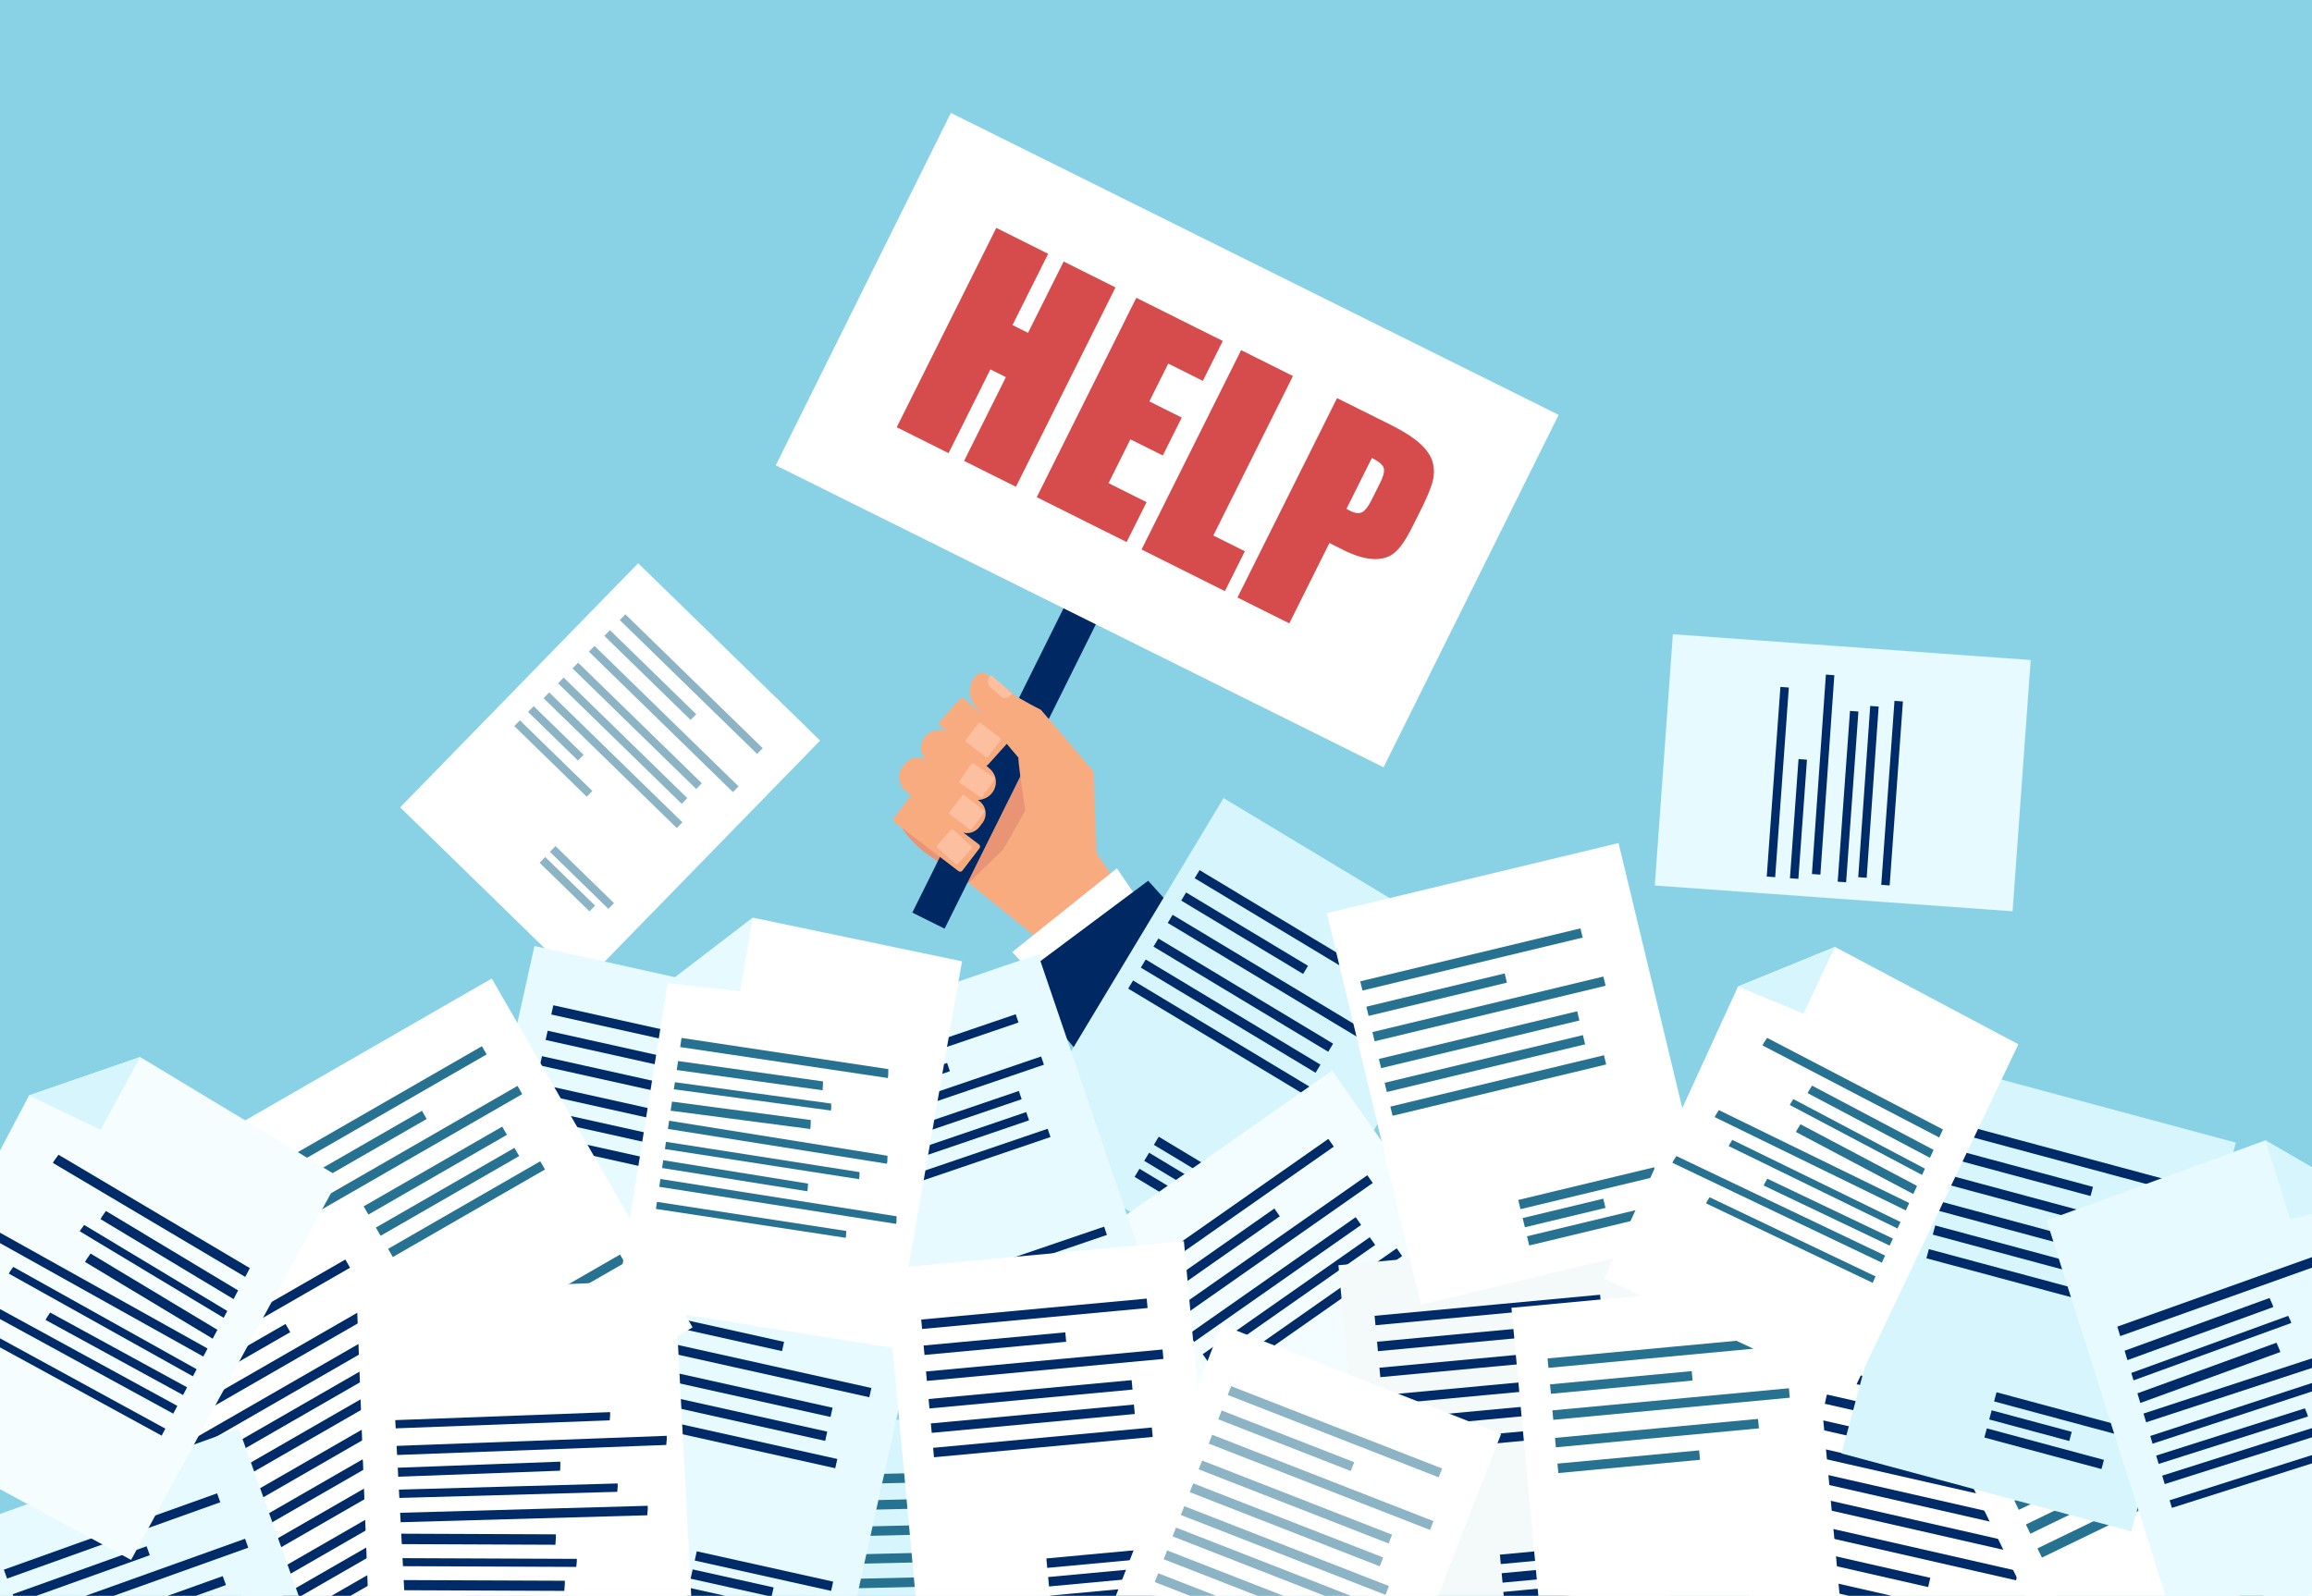 <svg id="Ñëîé_1" data-name="Ñëîé 1" xmlns="http://www.w3.org/2000/svg" viewBox="0 0 1599.98 1104.5"><defs><style>.cls-1{fill:#89d2e6;}.cls-2{fill:#f9ab80;}.cls-3{fill:#e89475;}.cls-4{fill:#002963;}.cls-5{fill:#fcbfa0;}.cls-6{fill:#fff;}.cls-10,.cls-7{fill:#277291;}.cls-7{opacity:0.53;}.cls-8{fill:#d6f5fc;}.cls-9{fill:#002b69;}.cls-11{fill:#e6faff;}.cls-12{fill:#f3fdff;}.cls-13{fill:#f4f9f9;}.cls-14{fill:#f5fdff;}.cls-15{fill:#d64c4c;}</style></defs><title>Image 31.A [Converted]</title><rect class="cls-1" width="1599.98" height="1104.5"/><path class="cls-2" d="M709.41,517.82c-1.93-2.83-16.89-19.58-19.72-17.65l-36,48.1c-2.83,1.93,13.56,59,15.49,61.88l42.38,34.07a6.24,6.24,0,0,0,8.64,1.64l47.08-32.09a6.24,6.24,0,0,0,1.64-8.64Z"/><path class="cls-3" d="M689.7,500.17l-66.14,71.3c2.34,6.81,16.46,18.85,16.5,18.66L670.44,611l24-23.25,27.7-49.13S692.52,498.24,689.7,500.17Z"/><rect class="cls-4" x="570.09" y="507.84" width="260.9" height="24.96" transform="translate(-77.11 916.22) rotate(-63.58)"/><rect class="cls-2" x="661.57" y="484.04" width="25.04" height="44.83" rx="1.97" ry="1.97" transform="translate(-153.22 669.1) rotate(-48.04)"/><path class="cls-2" d="M685.14,532.24l-26.39-23.73a13,13,0,0,0-18,.71,12.11,12.11,0,0,0,.62,17.44l26.39,23.73a13,13,0,0,0,18-.71h0A12.11,12.11,0,0,0,685.14,532.24Z"/><path class="cls-2" d="M677.85,554.5l-36.49-27.88a10.78,10.78,0,0,0-15.07,2l-2.15,2.81c-3.59,4.7-1.72,12.89,3,16.48l35.53,26.47a10.78,10.78,0,0,0,15.07-2l2.15-2.81A10.78,10.78,0,0,0,677.85,554.5Z"/><rect class="cls-2" x="636.5" y="546.73" width="23.25" height="59.88" rx="1.83" ry="1.83" transform="translate(-203.59 741.6) rotate(-52.62)"/><path class="cls-2" d="M720.34,491.25s-12.87-6.38-19.94-11.3c-3.16-3.73-19.54-16.95-23-14.05l-1.12.95c-6.48,5.48-6.88,15.74-.9,22.81l29.43,34.74c-.67,3,7.86,57,7.86,57l46.75,24.34-2.66-71.83Z"/><path class="cls-5" d="M685.23,468a5.69,5.69,0,0,0,.54,8l6.85,6a4.5,4.5,0,0,0,6.33-.43L700.4,480l-13.56-12A1.15,1.15,0,0,0,685.23,468Z"/><polygon class="cls-6" points="700.54 658.89 717.17 677.34 787.31 622.09 772.91 600.97 700.54 658.89"/><path class="cls-4" d="M703.48,677.54,802,795.16c32.47-18.9,61.23-50.82,87.47-80.31l-94.9-105.28Z"/><rect class="cls-5" x="672.19" y="502.54" width="16.47" height="19.23" rx="1" ry="1" transform="translate(-139.63 741.91) rotate(-52.62)"/><rect class="cls-5" x="667.86" y="530.44" width="16.47" height="19.23" rx="1.2" ry="1.2" transform="translate(-150.45 796.13) rotate(-55.83)"/><rect class="cls-5" x="660.91" y="552.55" width="16.47" height="19.23" rx="1" ry="1" transform="translate(-183.8 752.61) rotate(-52.62)"/><rect class="cls-5" x="652.28" y="576.53" width="16.47" height="19.23" rx="1.14" ry="1.14" transform="translate(-216.97 685.41) rotate(-48.04)"/><rect class="cls-6" x="304.26" y="447.72" width="235.97" height="175.84" transform="translate(-256.05 464.14) rotate(-45.73)"/><rect class="cls-7" x="475.58" y="407.08" width="5.56" height="132.73" transform="translate(-194.57 485.54) rotate(-45.73)"/><rect class="cls-7" x="447.24" y="425.47" width="5.56" height="83.39" transform="translate(-198.63 463.35) rotate(-45.73)"/><rect class="cls-7" x="456.55" y="427.98" width="5.56" height="139.22" transform="translate(-217.61 479.21) rotate(-45.73)"/><rect class="cls-7" x="438.18" y="442.57" width="5.56" height="119.53" transform="translate(-226.55 467.48) rotate(-45.73)"/><rect class="cls-7" x="428.15" y="452.85" width="5.56" height="119.53" transform="translate(-236.94 463.41) rotate(-45.73)"/><rect class="cls-7" x="421.43" y="461.75" width="5.56" height="128.75" transform="translate(-248.64 462.68) rotate(-45.73)"/><rect class="cls-7" x="381.88" y="483.42" width="5.56" height="48.22" transform="translate(-247.27 428.74) rotate(-45.73)"/><rect class="cls-7" x="399.95" y="578.99" width="5.56" height="56.54" transform="translate(-313.24 471.8) rotate(-45.73)"/><rect class="cls-7" x="389.83" y="587.79" width="5.56" height="48.22" transform="translate(-319.61 465.95) rotate(-45.73)"/><rect class="cls-7" x="380.15" y="489.93" width="5.56" height="70.06" transform="translate(-260.28 432.76) rotate(-45.73)"/><rect class="cls-8" x="724.53" y="621.48" width="278.63" height="207.63" transform="translate(-203.02 1091.44) rotate(-58.96)"/><rect class="cls-9" x="892.3" y="567.09" width="6.56" height="156.73" transform="translate(-119.24 1079.96) rotate(-58.96)"/><rect class="cls-9" x="858.03" y="596.66" width="6.56" height="98.47" transform="translate(-136.22 1050.82) rotate(-58.96)"/><rect class="cls-9" x="876.95" y="596.16" width="6.56" height="164.39" transform="translate(-154.87 1082.75) rotate(-58.96)"/><rect class="cls-9" x="857.12" y="618.19" width="6.56" height="141.14" transform="translate(-173.39 1070.8) rotate(-58.96)"/><rect class="cls-9" x="848.37" y="632.72" width="6.56" height="141.14" transform="translate(-190.08 1070.34) rotate(-58.96)"/><rect class="cls-9" x="844.3" y="644.62" width="6.56" height="152.03" transform="translate(-206.91 1075.25) rotate(-58.96)"/><rect class="cls-9" x="838.35" y="766.14" width="6.56" height="96.71" transform="translate(-290.21 1115.62) rotate(-58.96)"/><rect class="cls-9" x="819.53" y="791.42" width="6.56" height="83.94" transform="translate(-315.51 1108.64) rotate(-58.96)"/><rect class="cls-9" x="814.83" y="786.76" width="6.56" height="57.38" transform="translate(-302.42 1095.92) rotate(-58.96)"/><polygon class="cls-8" points="562.13 983.98 564.93 1104.5 772.61 1104.5 769.7 979.15 562.13 983.98"/><rect class="cls-10" x="584.67" y="1018.84" width="156.73" height="6.56" transform="translate(-23.57 15.68) rotate(-1.33)"/><rect class="cls-10" x="585.1" y="1037.56" width="98.47" height="6.56" transform="translate(-24.02 15.03) rotate(-1.33)"/><rect class="cls-10" x="585.5" y="1054.85" width="164.39" height="6.56" transform="translate(-24.42 15.81) rotate(-1.33)"/><rect class="cls-10" x="585.95" y="1074.26" width="141.14" height="6.56" transform="translate(-24.87 15.55) rotate(-1.33)"/><rect class="cls-10" x="586.34" y="1091.21" width="141.14" height="6.56" transform="translate(-25.25 15.55) rotate(-1.33)"/><rect class="cls-11" x="301.65" y="709.39" width="278.63" height="207.63" transform="translate(-448.57 1067.15) rotate(-77.46)"/><rect class="cls-9" x="455.4" y="637.54" width="6.56" height="156.73" transform="translate(-339.71 1008.27) rotate(-77.46)"/><rect class="cls-9" x="423.05" y="677.97" width="6.56" height="98.47" transform="translate(-376.07 985.54) rotate(-77.46)"/><rect class="cls-9" x="451.29" y="669.78" width="6.56" height="164.39" transform="translate(-378.14 1032.5) rotate(-77.46)"/><rect class="cls-9" x="435.79" y="697.58" width="6.56" height="141.14" transform="translate(-406.06 1030.02) rotate(-77.46)"/><rect class="cls-9" x="432.11" y="714.13" width="6.56" height="141.14" transform="translate(-425.1 1039.39) rotate(-77.46)"/><rect class="cls-9" x="433.74" y="726.42" width="6.56" height="152.03" transform="translate(-441.14 1054.87) rotate(-77.46)"/><rect class="cls-9" x="457.9" y="844.98" width="6.56" height="96.71" transform="translate(-510.95 1149.62) rotate(-77.46)"/><rect class="cls-9" x="446.05" y="875.25" width="6.56" height="83.94" transform="translate(-543.55 1156.76) rotate(-77.46)"/><rect class="cls-9" x="435.89" y="873.01" width="6.56" height="57.38" transform="translate(-536.35 1134.69) rotate(-77.46)"/><polygon class="cls-11" points="437.33 848.65 380.45 1104.5 593.15 1104.5 640.01 893.72 437.33 848.65"/><rect class="cls-9" x="522.88" y="831.51" width="6.56" height="156.73" transform="translate(-476.22 1226.01) rotate(-77.46)"/><rect class="cls-9" x="490.53" y="871.94" width="6.56" height="98.47" transform="translate(-512.58 1203.27) rotate(-77.46)"/><rect class="cls-9" x="518.77" y="863.75" width="6.56" height="164.39" transform="translate(-514.65 1250.23) rotate(-77.46)"/><rect class="cls-9" x="503.27" y="891.54" width="6.56" height="141.14" transform="translate(-542.57 1247.76) rotate(-77.46)"/><rect class="cls-9" x="499.59" y="908.09" width="6.56" height="141.14" transform="translate(-561.61 1257.13) rotate(-77.46)"/><rect class="cls-9" x="501.22" y="920.39" width="6.56" height="152.03" transform="translate(-577.64 1272.61) rotate(-77.46)"/><rect class="cls-9" x="525.38" y="1038.94" width="6.56" height="96.71" transform="translate(-647.46 1367.36) rotate(-77.46)"/><polygon class="cls-9" points="475.3 1104.5 501.88 1104.5 476.55 1098.87 475.3 1104.5"/><polygon class="cls-9" points="479.36 1086.23 477.93 1092.64 531.28 1104.5 534.07 1104.5 535.37 1098.69 479.36 1086.23"/><rect class="cls-6" x="215.97" y="710.52" width="207.63" height="278.63" transform="translate(-381.23 272.72) rotate(-29.92)"/><rect class="cls-10" x="188.82" y="762.79" width="156.73" height="6.56" transform="translate(-346.46 235.33) rotate(-29.92)"/><rect class="cls-10" x="201.7" y="792.96" width="98.47" height="6.56" transform="translate(-363.68 231.24) rotate(-29.92)"/><rect class="cls-10" x="206.3" y="792.18" width="164.39" height="6.56" transform="translate(-358.28 249.87) rotate(-29.92)"/><rect class="cls-10" x="217.4" y="814.57" width="141.14" height="6.56" transform="translate(-369.51 252.59) rotate(-29.92)"/><rect class="cls-10" x="225.86" y="829.27" width="141.14" height="6.56" transform="translate(-375.71 258.76) rotate(-29.92)"/><rect class="cls-10" x="233.59" y="841.25" width="152.03" height="6.56" transform="translate(-379.95 266.95) rotate(-29.92)"/><rect class="cls-10" x="340.43" y="892.02" width="96.71" height="6.56" transform="translate(-394.71 313.19) rotate(-29.92)"/><rect class="cls-10" x="354.19" y="917.64" width="83.94" height="6.56" transform="translate(-406.5 320.28) rotate(-29.92)"/><rect class="cls-10" x="349.5" y="913.05" width="57.38" height="6.56" transform="translate(-406.61 310.71) rotate(-29.92)"/><polygon class="cls-6" points="245.85 824.84 65.89 928.39 167.23 1104.5 318.48 1104.5 384.81 1066.34 245.85 824.84"/><rect class="cls-9" x="94.39" y="910.32" width="156.73" height="6.56" transform="translate(-432.61 207.88) rotate(-29.91)"/><rect class="cls-9" x="107.28" y="940.5" width="98.47" height="6.56" transform="translate(-449.84 203.81) rotate(-29.92)"/><rect class="cls-9" x="111.88" y="939.71" width="164.39" height="6.56" transform="translate(-444.45 222.44) rotate(-29.92)"/><rect class="cls-9" x="122.97" y="962.1" width="141.14" height="6.56" transform="translate(-455.68 225.16) rotate(-29.92)"/><rect class="cls-9" x="131.43" y="976.8" width="141.14" height="6.56" transform="translate(-461.88 231.33) rotate(-29.92)"/><rect class="cls-9" x="139.16" y="988.79" width="152.03" height="6.56" transform="translate(-466.11 239.51) rotate(-29.92)"/><rect class="cls-9" x="147.7" y="1004.03" width="156.73" height="6.56" transform="translate(-472.26 246.97) rotate(-29.92)"/><rect class="cls-9" x="160.59" y="1034.21" width="98.47" height="6.56" transform="translate(-489.48 242.89) rotate(-29.92)"/><rect class="cls-9" x="165.19" y="1033.42" width="164.39" height="6.56" transform="translate(-484.07 261.51) rotate(-29.92)"/><rect class="cls-9" x="176.29" y="1055.82" width="141.14" height="6.56" transform="translate(-495.32 264.24) rotate(-29.92)"/><polygon class="cls-9" points="314.84 1035.76 195.36 1104.5 208.53 1104.5 318.12 1041.45 314.84 1035.76"/><polygon class="cls-9" points="332.74 1045.02 229.37 1104.5 242.53 1104.5 336.01 1050.71 332.74 1045.02"/><polygon class="cls-6" points="1255.48 906.53 1210.39 1104.5 1423.33 1104.5 1457.92 952.64 1255.48 906.53"/><rect class="cls-9" x="1340.71" y="889.85" width="6.56" height="156.73" transform="translate(101.48 2063.61) rotate(-77.17)"/><rect class="cls-9" x="1308.3" y="930.11" width="6.56" height="98.47" transform="translate(65.41 2040.67) rotate(-77.17)"/><rect class="cls-9" x="1336.41" y="922.07" width="6.56" height="164.39" transform="translate(62.98 2087.46) rotate(-77.17)"/><rect class="cls-9" x="1320.82" y="949.78" width="6.56" height="141.14" transform="translate(35.17 2084.78) rotate(-77.17)"/><rect class="cls-9" x="1317.06" y="966.31" width="6.56" height="141.14" transform="translate(16.12 2093.97) rotate(-77.17)"/><rect class="cls-9" x="1318.6" y="978.61" width="6.56" height="152.03" transform="translate(0.02 2109.28) rotate(-77.17)"/><rect class="cls-9" x="1316.25" y="994.85" width="6.56" height="156.73" transform="translate(-19.93 2121.45) rotate(-77.17)"/><rect class="cls-9" x="1283.84" y="1035.11" width="6.56" height="98.47" transform="translate(-56 2098.51) rotate(-77.17)"/><polygon class="cls-9" points="1234.37 1094.21 1279.55 1104.5 1309.11 1104.5 1235.82 1087.81 1234.37 1094.21"/><polygon class="cls-11" points="0 1047.85 0 1104.5 206.7 1104.5 165.23 988.69 0 1047.85"/><rect class="cls-9" x="-0.82" y="1059.8" width="156.73" height="6.56" transform="translate(-353.8 88.35) rotate(-19.7)"/><polygon class="cls-9" points="101.45 1070.21 8.75 1103.4 9.14 1104.5 25.15 1104.5 103.67 1076.39 101.45 1070.21"/><polygon class="cls-9" points="169.59 1065 59.23 1104.5 78.71 1104.5 171.8 1071.18 169.59 1065"/><polygon class="cls-9" points="154.15 1090.86 116.04 1104.5 135.51 1104.5 156.36 1097.04 154.15 1090.86"/><rect class="cls-12" x="812.99" y="775.25" width="207.63" height="278.63" transform="translate(-358.82 691.54) rotate(-35.01)"/><rect class="cls-9" x="778.61" y="832.52" width="156.73" height="6.56" transform="translate(-324.46 642.98) rotate(-35.01)"/><rect class="cls-9" x="794.24" y="864.02" width="98.47" height="6.56" transform="translate(-344.98 640.93) rotate(-35.01)"/><rect class="cls-9" x="798.62" y="859.9" width="164.39" height="6.56" transform="translate(-335.86 661.6) rotate(-35.01)"/><rect class="cls-9" x="811.71" y="882.25" width="141.14" height="6.56" transform="translate(-348.41 666.48) rotate(-35.01)"/><rect class="cls-9" x="821.44" y="896.14" width="141.14" height="6.56" transform="translate(-354.62 674.56) rotate(-35.01)"/><rect class="cls-9" x="830.19" y="906.91" width="152.03" height="6.56" transform="translate(-358.23 684.67) rotate(-35.01)"/><rect class="cls-9" x="941.22" y="950.44" width="96.71" height="6.56" transform="translate(-368.12 740.38) rotate(-35.01)"/><rect class="cls-9" x="957.23" y="975.31" width="83.94" height="6.56" transform="translate(-380.64 750.41) rotate(-35.01)"/><rect class="cls-9" x="952.21" y="972.32" width="57.38" height="6.56" transform="matrix(0.82, -0.57, 0.57, 0.82, -382.25, 739.36)"/><polygon class="cls-13" points="926.24 875.69 947.62 1104.5 1156.16 1104.5 1132.97 856.37 926.24 875.69"/><rect class="cls-9" x="951.21" y="903.41" width="156.73" height="6.56" transform="translate(-79.89 99.73) rotate(-5.34)"/><rect class="cls-9" x="953.02" y="924.09" width="98.47" height="6.56" transform="translate(-81.93 97.26) rotate(-5.34)"/><rect class="cls-9" x="954.54" y="939" width="164.39" height="6.56" transform="translate(-83.17 100.54) rotate(-5.34)"/><rect class="cls-9" x="956.37" y="959.14" width="141.14" height="6.56" transform="translate(-85.08 99.71) rotate(-5.34)"/><rect class="cls-9" x="957.95" y="976.03" width="141.14" height="6.56" transform="translate(-86.65 99.93) rotate(-5.34)"/><rect class="cls-9" x="959.5" y="992.41" width="152.03" height="6.56" transform="translate(-88.15 100.67) rotate(-5.34)"/><rect class="cls-9" x="1038.05" y="1071.5" width="96.71" height="6.56" transform="translate(-95.29 105.75) rotate(-5.34)"/><polygon class="cls-9" points="1123.94 1093.99 1040.36 1101.8 1040.62 1104.5 1081.94 1104.5 1124.55 1100.52 1123.94 1093.99"/><rect class="cls-9" x="1039.34" y="1086.22" width="57.38" height="6.56" transform="translate(-96.72 104.08) rotate(-5.34)"/><rect class="cls-6" x="947.92" y="603.85" width="207.63" height="278.63" transform="translate(-144.62 266.54) rotate(-13.52)"/><rect class="cls-10" x="939.96" y="660.72" width="156.73" height="6.56" transform="translate(-127.04 256.53) rotate(-13.52)"/><rect class="cls-10" x="944.98" y="685.09" width="98.47" height="6.56" transform="translate(-133.4 251.57) rotate(-13.52)"/><rect class="cls-10" x="948.28" y="694.94" width="164.39" height="6.56" transform="translate(-134.71 260.33) rotate(-13.52)"/><rect class="cls-10" x="953.08" y="716.27" width="141.14" height="6.56" transform="translate(-139.88 259.31) rotate(-13.52)"/><rect class="cls-10" x="957.04" y="732.76" width="141.14" height="6.56" transform="translate(-143.63 260.71) rotate(-13.52)"/><rect class="cls-10" x="960.86" y="747.97" width="152.03" height="6.56" transform="translate(-146.92 263.29) rotate(-13.52)"/><rect class="cls-10" x="1050.15" y="819.02" width="96.71" height="6.56" transform="translate(-161.84 279.7) rotate(-13.52)"/><rect class="cls-10" x="1056.38" y="845.68" width="83.94" height="6.56" transform="translate(-168.07 280.37) rotate(-13.52)"/><rect class="cls-10" x="1053.72" y="836.2" width="57.38" height="6.56" transform="translate(-166.28 276.36) rotate(-13.52)"/><polygon class="cls-6" points="1045.97 905.17 1064.59 1104.5 1273.12 1104.5 1252.69 885.86 1045.97 905.17"/><rect class="cls-10" x="1070.93" y="932.89" width="156.73" height="6.56" transform="translate(-82.13 111.02) rotate(-5.34)"/><rect class="cls-10" x="1072.74" y="953.58" width="98.47" height="6.56" transform="translate(-84.15 108.53) rotate(-5.34)"/><rect class="cls-10" x="1077.87" y="1008.45" width="98.47" height="6.56" transform="translate(-89.23 109.24) rotate(-5.34)"/><rect class="cls-10" x="1074.26" y="968.49" width="164.39" height="6.56" transform="translate(-85.42 111.84) rotate(-5.34)"/><rect class="cls-10" x="1076.09" y="988.63" width="141.14" height="6.56" transform="translate(-87.32 111) rotate(-5.34)"/><polygon class="cls-6" points="1599.98 1037.32 1517.72 867.59 1330.88 958.14 1401.82 1104.5 1599.98 1104.5 1599.98 1037.32"/><rect class="cls-9" x="1361.61" y="950.39" width="156.73" height="7.1" transform="translate(-271.87 723.48) rotate(-25.86)"/><rect class="cls-9" x="1373.04" y="980.67" width="98.47" height="7.1" transform="translate(-286.86 718.84) rotate(-25.86)"/><rect class="cls-10" x="1378.25" y="983.88" width="164.39" height="7.1" transform="translate(-284.43 735.77) rotate(-25.86)"/><rect class="cls-10" x="1388.45" y="1007.6" width="141.14" height="7.1" transform="translate(-294.91 737.52) rotate(-25.86)"/><rect class="cls-10" x="1396.45" y="1024.11" width="141.14" height="7.1" transform="translate(-301.32 742.67) rotate(-25.86)"/><rect class="cls-10" x="1403.91" y="1038.24" width="152.03" height="7.1" transform="translate(-306.19 749.74) rotate(-25.86)"/><polygon class="cls-10" points="1599.98 1080.05 1549.52 1104.5 1565.8 1104.5 1599.98 1087.94 1599.98 1080.05"/><rect class="cls-9" x="1401.6" y="750.37" width="6.56" height="156.73" transform="translate(255.13 1985.69) rotate(-75.72)"/><rect class="cls-9" x="1368.92" y="789.81" width="6.56" height="98.47" transform="translate(220.52 1961.78) rotate(-75.72)"/><rect class="cls-9" x="1396.39" y="782.47" width="6.56" height="164.39" transform="translate(216.38 2007.71) rotate(-75.72)"/><rect class="cls-9" x="1380.4" y="809.78" width="6.56" height="141.14" transform="translate(189.14 2004.03) rotate(-75.72)"/><rect class="cls-9" x="1376.22" y="826.21" width="6.56" height="141.14" transform="translate(170.06 2012.35) rotate(-75.72)"/><rect class="cls-9" x="1377.31" y="838.55" width="6.56" height="152.03" transform="translate(153.66 2026.8) rotate(-75.72)"/><rect class="cls-11" x="1188.1" y="410.74" width="174.35" height="248.25" transform="translate(650.13 1768.4) rotate(-85.88)"/><rect class="cls-9" x="1164.52" y="538.36" width="131.6" height="5.85" transform="translate(602.01 1729.52) rotate(-85.88)"/><rect class="cls-9" x="1203.27" y="563.91" width="82.68" height="5.85" transform="translate(589.8 1767.49) rotate(-85.88)"/><rect class="cls-9" x="1193.62" y="537.48" width="138.03" height="5.85" transform="matrix(0.07, -1, 1, 0.07, 632.88, 1760.93)"/><rect class="cls-9" x="1219.7" y="548.44" width="118.51" height="5.85" transform="translate(637.09 1787.38) rotate(-85.88)"/><rect class="cls-9" x="1234.77" y="549.53" width="118.51" height="5.85" transform="matrix(0.07, -1, 1, 0.07, 649.99, 1803.42)"/><rect class="cls-9" x="1245.59" y="546.05" width="127.66" height="5.85" transform="translate(667.75 1815.55) rotate(-85.88)"/><rect class="cls-8" x="1271.46" y="794.51" width="278.63" height="207.63" transform="translate(176.81 2027.31) rotate(-74.94)"/><rect class="cls-9" x="1429.48" y="723.53" width="6.56" height="156.73" transform="translate(286.21 1977.16) rotate(-74.94)"/><rect class="cls-9" x="1396.66" y="762.53" width="6.56" height="98.47" transform="translate(252.39 1952.77) rotate(-74.94)"/><rect class="cls-9" x="1423.79" y="755.56" width="6.56" height="164.39" transform="translate(247.37 1998.21) rotate(-74.94)"/><rect class="cls-9" x="1407.59" y="782.65" width="6.56" height="141.14" transform="translate(220.44 1994.01) rotate(-74.94)"/><rect class="cls-9" x="1403.18" y="799.03" width="6.56" height="141.14" transform="translate(201.36 2001.88) rotate(-74.94)"/><rect class="cls-9" x="1404.04" y="811.37" width="6.56" height="152.03" transform="translate(184.81 2015.88) rotate(-74.94)"/><rect class="cls-9" x="1424.17" y="930.9" width="6.56" height="96.71" transform="translate(111 2103.33) rotate(-74.94)"/><rect class="cls-9" x="1411.28" y="960.63" width="6.56" height="83.94" transform="translate(78.91 2108.16) rotate(-74.94)"/><rect class="cls-9" x="1401.82" y="957.96" width="6.56" height="57.38" transform="translate(87.31 2087.21) rotate(-74.94)"/><rect class="cls-11" x="566.05" y="685.83" width="199" height="256.43" transform="translate(-226.98 258.15) rotate(-18.82)"/><rect class="cls-9" x="557.65" y="726.1" width="150.21" height="6.04" transform="translate(-201.35 243.05) rotate(-18.82)"/><rect class="cls-9" x="564.5" y="750.83" width="94.37" height="6.04" transform="translate(-210.44 237.56) rotate(-18.82)"/><rect class="cls-9" x="568.15" y="756.38" width="157.55" height="6.04" transform="translate(-210.34 249.21) rotate(-18.81)"/><rect class="cls-9" x="574.43" y="776.65" width="135.27" height="6.04" transform="translate(-217.14 248.73) rotate(-18.81)"/><rect class="cls-9" x="579.47" y="791.42" width="135.27" height="6.04" transform="translate(-221.64 251.15) rotate(-18.82)"/><rect class="cls-9" x="584.22" y="804.51" width="145.71" height="6.04" transform="translate(-225.32 255.05) rotate(-18.81)"/><rect class="cls-9" x="674.8" y="863.86" width="92.69" height="6.04" transform="translate(-241.05 278.91) rotate(-18.82)"/><rect class="cls-9" x="682.81" y="888.39" width="80.45" height="6.04" transform="translate(-248.84 280.81) rotate(-18.81)"/><rect class="cls-9" x="679.65" y="881.21" width="54.99" height="6.04" transform="translate(-247.38 275.3) rotate(-18.81)"/><polygon class="cls-6" points="462.05 680.38 426.5 902.35 618.85 933.05 665.76 665.36 521.02 635.15 462.05 680.38"/><polygon class="cls-11" points="512.2 686.04 521.02 635.15 462.05 680.38 512.2 686.04"/><polygon class="cls-10" points="456.22 821.42 620.12 847.08 620.39 845.42 620.49 841.83 457.03 816 456.22 821.42"/><polygon class="cls-10" points="460.13 795.29 594.51 816.13 594.74 814.59 594.83 811.24 460.88 790.28 460.13 795.29"/><polygon class="cls-10" points="462.22 781.37 613.81 805.46 614.07 803.71 614.2 799.92 463.07 775.67 462.22 781.37"/><polygon class="cls-10" points="470.7 724.69 614.44 746.14 614.68 744.19 614.76 739.97 471.65 718.37 470.7 724.69"/><polygon class="cls-10" points="453.93 836.72 585.27 856.72 585.5 855.22 585.62 851.97 454.66 831.85 453.93 836.72"/><polygon class="cls-10" points="458.17 808.4 558.72 824.51 558.97 822.83 559.2 819.21 458.98 803.01 458.17 808.4"/><polygon class="cls-10" points="464.11 768.74 560.74 781.42 560.94 779.45 561.1 775.2 465.05 762.43 464.11 768.74"/><polygon class="cls-10" points="466.32 753.92 575.05 768.63 575.21 767.1 575.24 763.81 467.06 749.03 466.32 753.92"/><polygon class="cls-10" points="468.32 740.58 569.21 754.59 569.41 752.64 569.55 748.47 469.25 734.37 468.32 740.58"/><polygon class="cls-6" points="246.72 894.97 254.73 1104.5 478.35 1104.5 466.82 885.6 246.72 894.97"/><polygon class="cls-9" points="274.47 1000.73 274.8 1007.03 461.06 1000.09 461.45 995.77 461.38 993.76 274.47 1000.73"/><polygon class="cls-9" points="276.06 1031 276.37 1036.77 427.16 1032.52 427.49 1028.57 427.44 1026.73 276.06 1031"/><polygon class="cls-9" points="276.91 1047.03 277.25 1053.57 447.93 1048.76 448.3 1044.29 448.24 1042.19 276.91 1047.03"/><polygon class="cls-9" points="273.53 982.9 273.83 988.59 421.95 983.06 422.25 979.18 422.18 977.36 273.53 982.9"/><polygon class="cls-9" points="275.26 1015.84 275.59 1022.08 387.62 1017.9 387.81 1013.64 387.73 1011.64 275.26 1015.84"/><polygon class="cls-9" points="278.05 1068.72 384.35 1069.16 384.69 1064.25 384.7 1061.95 277.67 1061.5 278.05 1068.72"/><polygon class="cls-9" points="278.86 1083.99 398.8 1084.49 399.18 1080.7 399.19 1078.92 278.56 1078.43 278.86 1083.99"/><polygon class="cls-9" points="279.73 1100.63 390.52 1101.09 390.88 1096.31 390.89 1094.06 279.36 1093.6 279.73 1100.63"/><polygon class="cls-14" points="235 814.87 96.98 731.6 20.11 758.17 0 796.37 0 1030.71 90.72 1079.64 235 814.87"/><polygon class="cls-8" points="69.65 781.97 96.98 731.6 20.11 758.17 69.65 781.97"/><polygon class="cls-9" points="122.72 973.04 0 906.02 0 912.95 119.89 978.42 122.72 973.04"/><polygon class="cls-9" points="6.96 879.94 6.09 881.5 133.49 952.59 136.08 947.66 9.17 876.84 6.96 879.94"/><polygon class="cls-9" points="143.63 933.32 0 853.17 0 860.39 140.69 938.9 143.63 933.32"/><polygon class="cls-9" points="37.71 803 36.59 804.88 169.7 883.78 172.91 877.7 40.48 799.21 37.71 803"/><polygon class="cls-9" points="114.43 988.79 0 926.29 0 932.54 111.88 993.64 114.43 988.79"/><polygon class="cls-9" points="32.44 911.87 31.52 913.55 126.67 965.53 129.48 960.2 34.69 908.43 32.44 911.87"/><polygon class="cls-9" points="59.97 871.51 58.83 873.41 147.2 926.54 150.44 920.38 62.67 867.61 59.97 871.51"/><polygon class="cls-9" points="56.09 850.75 55.21 852.22 154.8 912.1 157.3 907.35 58.27 847.81 56.09 850.75"/><polygon class="cls-9" points="70.65 841.92 69.53 843.78 161.62 899.14 164.78 893.14 73.31 838.14 70.65 841.92"/><polygon class="cls-11" points="1599.98 807.96 1567.72 789.27 1416.33 844.63 1498.61 1104.5 1595.81 1104.5 1599.98 1103.2 1599.98 807.96"/><polygon class="cls-8" points="1584.92 843.93 1599.98 840 1599.98 807.96 1567.72 789.27 1584.92 843.93"/><polygon class="cls-9" points="1498.07 1027.17 1599.98 994.79 1599.98 988.41 1496.31 1021.34 1498.07 1027.17"/><polygon class="cls-9" points="1489.65 999.21 1599.98 963.05 1599.98 957.19 1488.05 993.87 1489.65 999.21"/><polygon class="cls-9" points="1485.2 984.4 1599.98 946.78 1599.98 940.14 1483.38 978.35 1485.2 984.4"/><polygon class="cls-9" points="1467.25 924.75 1599.98 877.38 1599.98 870.09 1465.27 918.17 1467.25 924.75"/><polygon class="cls-9" points="1503.02 1043.64 1599.98 1012.83 1599.98 1007.08 1501.44 1038.38 1503.02 1043.64"/><polygon class="cls-9" points="1595.07 974.74 1492.13 1007.44 1493.87 1013.21 1597.2 980.38 1596.62 978.55 1595.07 974.74"/><polygon class="cls-9" points="1575.4 929.33 1479.17 964.35 1481.17 971.02 1578.07 935.76 1577.31 933.67 1575.4 929.33"/><polygon class="cls-9" points="1583.51 910.73 1474.92 950.25 1476.47 955.39 1585.67 915.65 1585.09 914.04 1583.51 910.73"/><polygon class="cls-9" points="1570.6 898.37 1470.3 934.87 1472.25 941.37 1573.22 904.63 1572.48 902.59 1570.6 898.37"/><polygon class="cls-6" points="612.56 878.21 633.6 1104.5 842.12 1104.5 819.29 858.99 612.56 878.21"/><rect class="cls-9" x="637.51" y="905.98" width="156.73" height="6.56" transform="translate(-81.11 70.19) rotate(-5.31)"/><rect class="cls-9" x="639.31" y="926.65" width="98.47" height="6.56" transform="translate(-83.14 67.75) rotate(-5.31)"/><rect class="cls-9" x="640.82" y="941.57" width="164.39" height="6.56" transform="translate(-84.38 71) rotate(-5.31)"/><rect class="cls-9" x="642.64" y="961.71" width="141.14" height="6.56" transform="translate(-86.28 70.18) rotate(-5.31)"/><rect class="cls-9" x="644.22" y="978.6" width="141.14" height="6.56" transform="translate(-87.84 70.4) rotate(-5.31)"/><rect class="cls-9" x="645.76" y="994.98" width="152.03" height="6.56" transform="translate(-89.33 71.12) rotate(-5.31)"/><rect class="cls-9" x="724.27" y="1074.1" width="96.71" height="6.56" transform="translate(-96.44 76.17) rotate(-5.31)"/><polygon class="cls-9" points="810.15 1096.6 726.57 1104.37 726.59 1104.5 796.06 1104.5 810.76 1103.14 810.15 1096.6"/><rect class="cls-9" x="725.56" y="1088.81" width="57.38" height="6.56" transform="translate(-97.86 74.51) rotate(-5.31)"/><polygon class="cls-6" points="1202.76 682.8 1110.14 884.9 1281.3 965.44 1396.76 722.77 1269.87 655.4 1202.76 682.8"/><polygon class="cls-8" points="1248.01 701.56 1269.87 655.4 1202.76 682.8 1248.01 701.56"/><polygon class="cls-10" points="1158.1 803.23 1157.36 804.8 1302.31 873.94 1304.57 869.01 1160.12 800.11 1158.1 803.23"/><polygon class="cls-10" points="1197 791.81 1196.31 793.24 1313.15 850.28 1315.22 845.77 1198.82 788.94 1197 791.81"/><polygon class="cls-10" points="1187.43 771.57 1186.64 773.18 1318.89 837.75 1321.24 832.64 1189.49 768.32 1187.43 771.57"/><polygon class="cls-10" points="1220.61 721.83 1219.71 723.57 1342.02 787.29 1344.58 781.72 1222.9 718.33 1220.61 721.83"/><polygon class="cls-10" points="1181.31 831.48 1180.64 832.88 1295.92 887.87 1297.96 883.43 1183.09 828.63 1181.31 831.48"/><polygon class="cls-10" points="1221.24 818.98 1220.5 820.53 1307.72 862.13 1309.96 857.25 1223.08 815.81 1221.24 818.98"/><polygon class="cls-10" points="1243.77 781.72 1242.85 783.47 1324.08 826.44 1326.66 820.79 1245.98 778.12 1243.77 781.72"/><polygon class="cls-10" points="1239.3 763.44 1238.59 764.79 1330.14 813.21 1332.13 808.86 1241.09 760.71 1239.3 763.44"/><polygon class="cls-10" points="1251.83 754.87 1250.92 756.58 1335.58 801.35 1338.1 795.85 1254.01 751.38 1251.83 754.87"/><polygon class="cls-6" points="845.41 916.96 772.2 1104.5 995.09 1104.5 1038.82 992.46 845.41 916.96"/><rect class="cls-7" x="920.56" y="912.67" width="6.56" height="156.73" transform="translate(-335.29 1491.24) rotate(-68.68)"/><rect class="cls-7" x="886.86" y="948.02" width="6.56" height="98.47" transform="translate(-362.54 1463.81) rotate(-68.68)"/><rect class="cls-7" x="910.98" y="943.86" width="6.56" height="164.39" transform="translate(-374.01 1504.61) rotate(-68.68)"/><rect class="cls-7" x="893.19" y="969.09" width="6.56" height="141.14" transform="translate(-398.01 1496.69) rotate(-68.68)"/><rect class="cls-7" x="887.03" y="984.89" width="6.56" height="141.14" transform="translate(-416.65 1501) rotate(-68.68)"/><rect class="cls-7" x="885.93" y="997.22" width="6.56" height="152.03" transform="translate(-433.9 1511.29) rotate(-68.68)"/><polygon class="cls-7" points="811.46 1063.38 916.8 1104.5 934.86 1104.5 813.85 1057.27 811.46 1063.38"/><polygon class="cls-7" points="805.29 1079.18 870.17 1104.5 888.22 1104.5 807.68 1073.06 805.29 1079.18"/><polygon class="cls-7" points="799.13 1094.98 823.53 1104.5 841.59 1104.5 801.51 1088.86 799.13 1094.98"/><rect class="cls-6" x="671.54" y="69.74" width="272.35" height="469.65" transform="translate(175.61 892.44) rotate(-63.58)"/><polygon class="cls-15" points="711.44 230.35 700.7 224.99 725.35 175.65 689.47 157.73 620.56 295.71 656.44 313.63 685.38 255.67 696.12 261.04 667.18 318.99 703.06 336.91 771.96 198.93 736.08 181.01 711.44 230.35"/><polygon class="cls-15" points="717.46 344.1 779.67 375.17 793.47 347.56 767.13 334.41 782.28 304.07 804.7 315.26 817.8 289.01 795.39 277.82 808.46 251.65 832.41 263.61 846.2 236 786.37 206.12 717.46 344.1"/><polygon class="cls-15" points="858.89 242.34 789.99 380.32 847.68 409.14 861.48 381.52 839.66 370.63 894.77 260.26 858.89 242.34"/><path class="cls-15" d="M982.81,307.1q-6.73-6.24-21.39-13.56l-36.14-18-68.91,138,35.88,17.92L920,375.83l9.63,4.81q11.76,5.87,20.67,6.27T965,382.62q5.75-4.69,12.35-17.9l6-12q6.47-13,8.15-19.84a25.51,25.51,0,0,0-.11-13.21Q989.55,313.34,982.81,307.1Zm-27.68,27-5.66,11.33q-3.83,7.67-7,9.14t-8.07-1q-1.11-.55-2.6-1.4L949.38,317q7,3.49,8.14,6.73T955.14,334.06Z"/></svg>